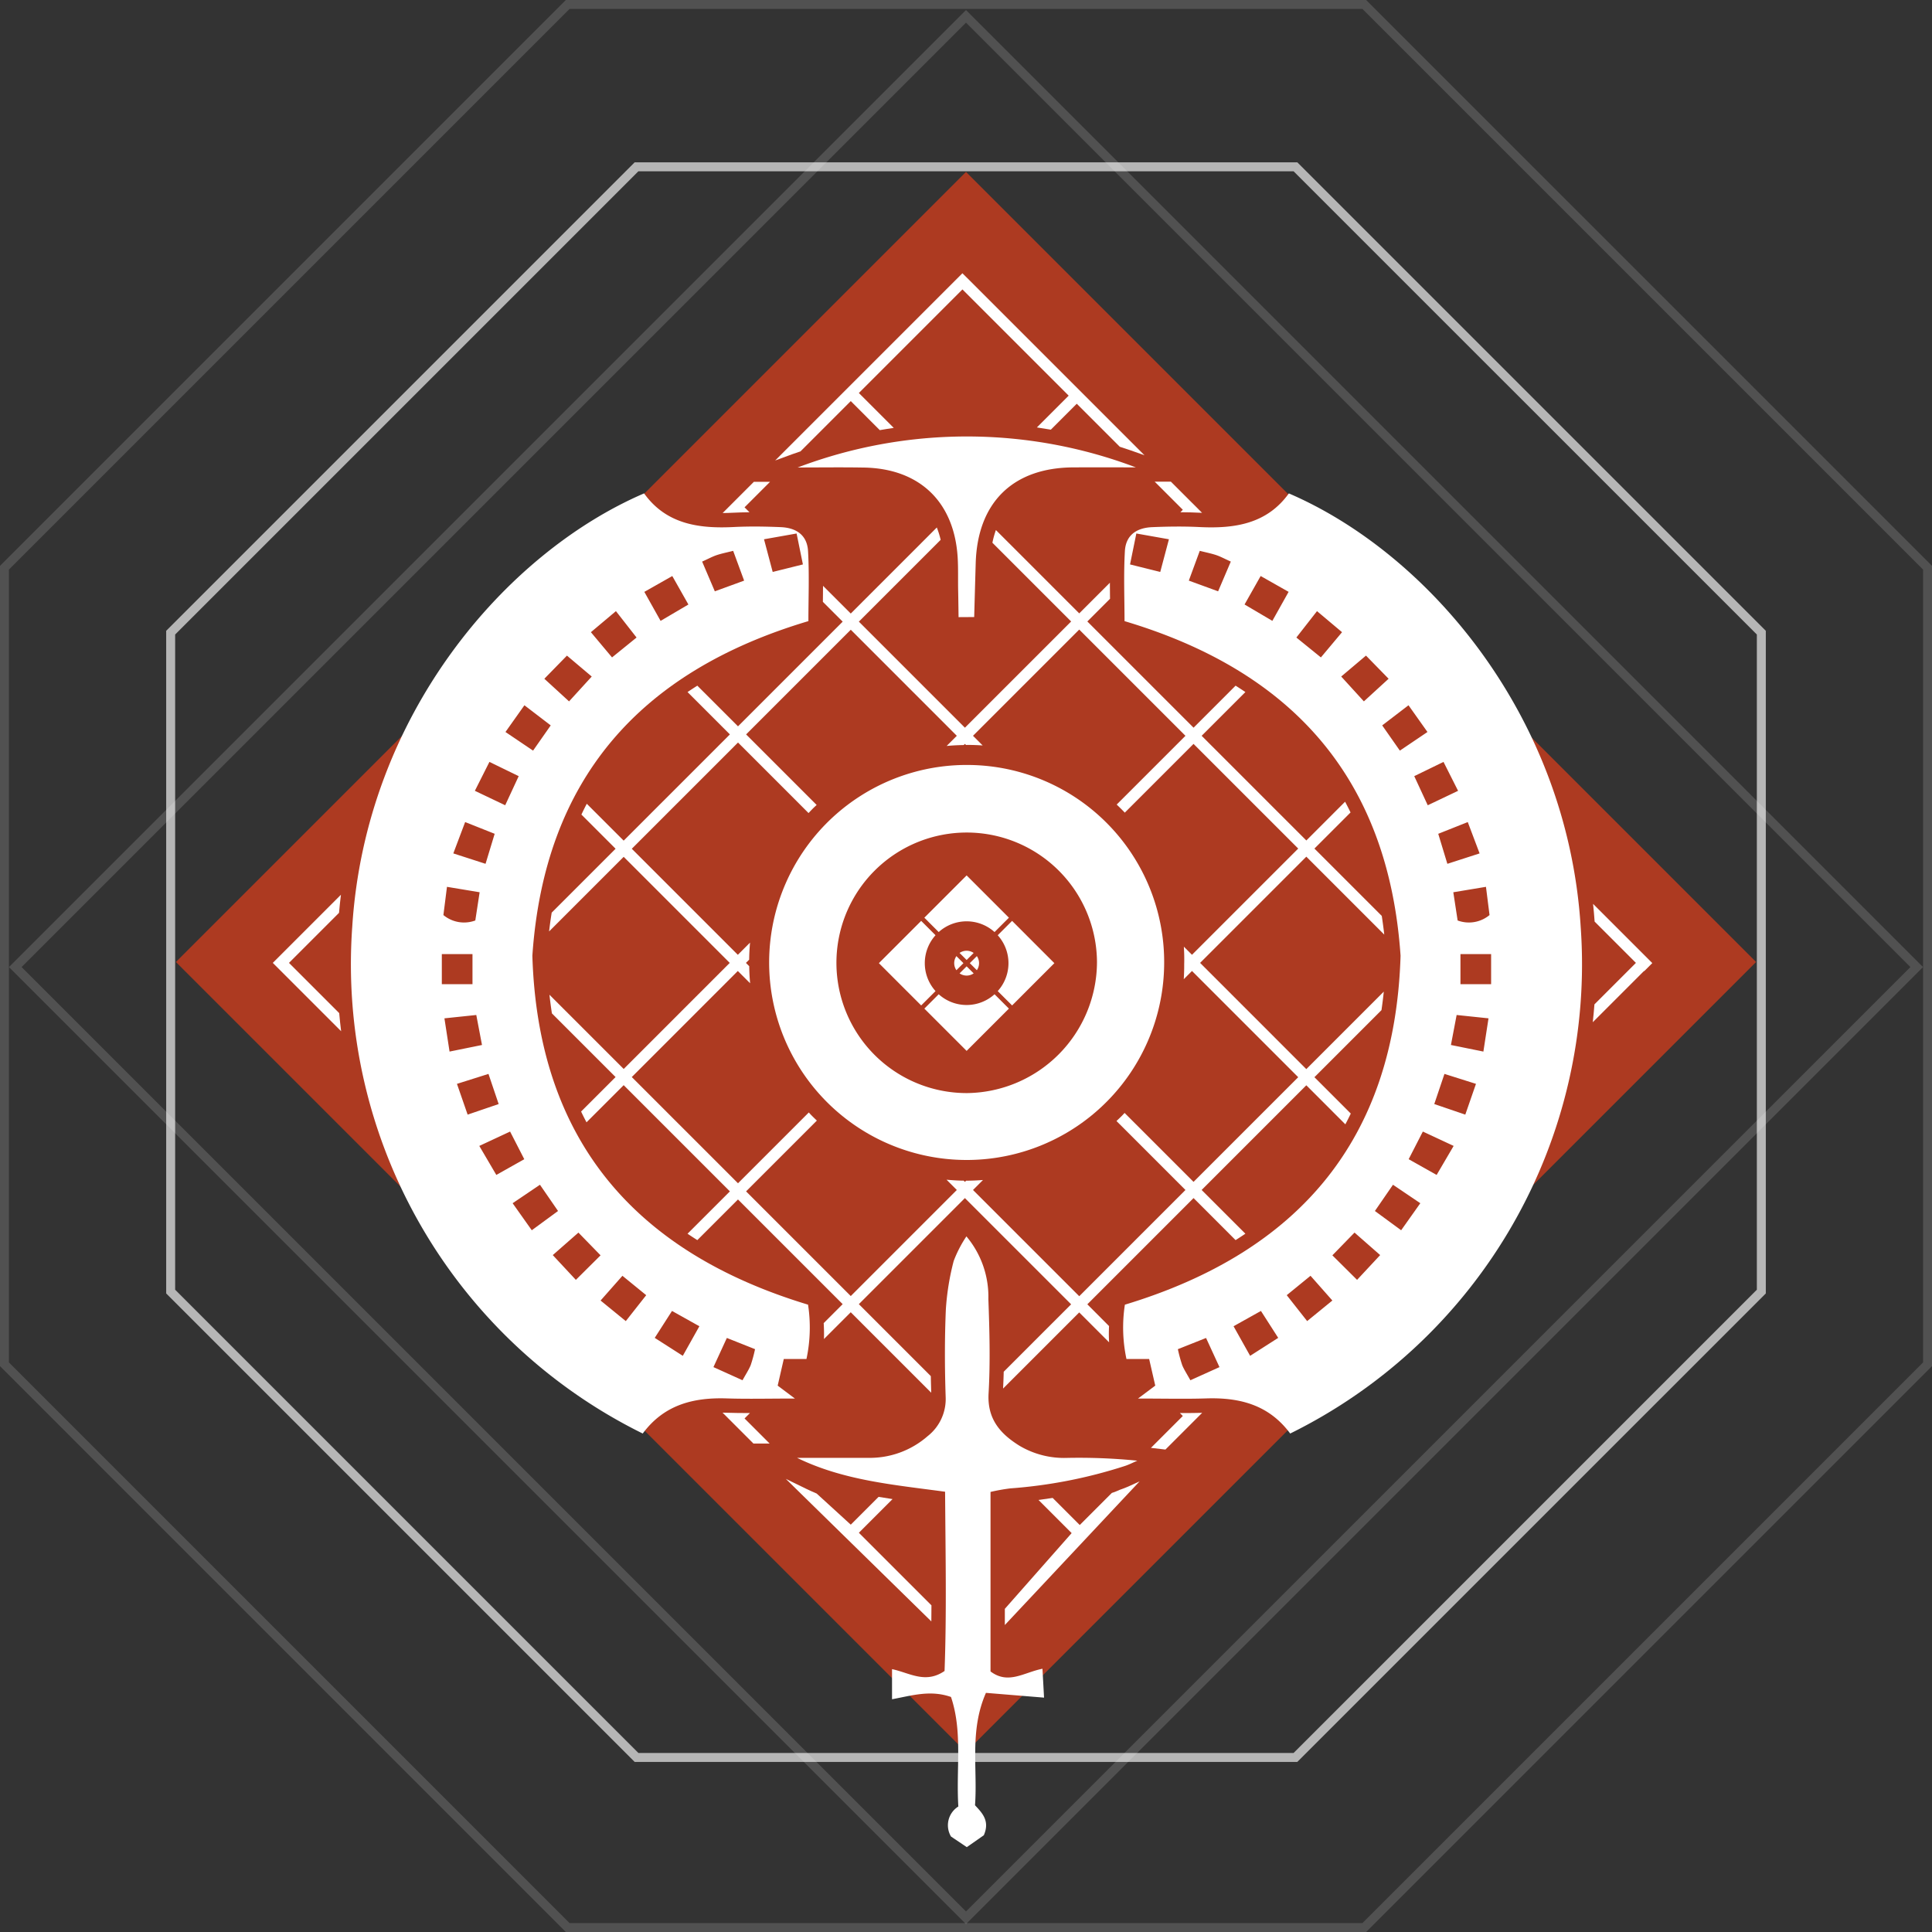 <svg xmlns="http://www.w3.org/2000/svg" viewBox="0 0 162.493 162.493">
  <rect x="0" y="0" width="162.493" height="162.493" fill="#333333" stroke="none"/>
  <rect class="square rorange" x="34.258" y="33.921" width="93.976" height="93.976" transform="translate(81.008 -33.752) rotate(45)" style="fill: #cc3c1d;opacity: 0.8"/>
  <polygon class="polygon inner" points="108.954 14.027 53.538 14.027 14.353 53.212 14.353 108.628 53.538 147.813 108.954 147.813 148.14 108.628 148.14 53.212 108.954 14.027" style="fill: none;stroke: #fff;stroke-miterlimit: 10;stroke-width: 0.75px;opacity: 0.4"/>
  <polygon class="polygon inner ani" points="108.954 14.027 53.538 14.027 14.353 53.212 14.353 108.628 53.538 147.813 108.954 147.813 148.14 108.628 148.14 53.212 108.954 14.027" style="fill: none;stroke: #fff;stroke-miterlimit: 10;stroke-width: 0.75px;opacity: 0.4"/>
  <rect class="square" x="24.705" y="24.795" width="113.082" height="113.082" transform="translate(81.31 -33.627) rotate(45)" style="fill: none;stroke: #fff;stroke-miterlimit: 10;stroke-width: 0.75px;opacity: 0.15"/>
  <polygon class="polygon outer" points="114.744 0.375 47.748 0.375 0.375 47.748 0.375 114.744 47.748 162.118 114.744 162.118 162.118 114.744 162.118 47.748 114.744 0.375" style="fill: none;stroke: #fff;stroke-miterlimit: 10;stroke-width: 0.75px;opacity: 0.15"/>
  <g class="breakthrough">
    <g>
      <g>
        <g>
          <path d="M82.159,81.6a1.04,1.04,0,0,0,0-1.185l-.592.592Z" style="fill: #fff"/>
          <path d="M81.299,80.741l.592-.592a1.04,1.04,0,0,0-1.185,0Z" style="fill: #fff"/>
          <path d="M80.44,80.415a1.04,1.04,0,0,0,0,1.185l.592-.592Z" style="fill: #fff"/>
          <path d="M81.299,81.275l-.592.592a1.04,1.04,0,0,0,1.185,0Z" style="fill: #fff"/>
        </g>
        <g>
          <path d="M78.951,78.392a3.504,3.504,0,0,1,4.696,0l1.208-1.208L81.299,73.628l-3.556,3.556Z" style="fill: #fff"/>
          <path d="M85.123,84.564l3.556-3.556-3.556-3.556-1.208,1.208a3.504,3.504,0,0,1,0,4.697Z" style="fill: #fff"/>
          <path d="M83.648,83.623a3.504,3.504,0,0,1-4.697,0l-1.208,1.208,3.556,3.556,3.556-3.556Z" style="fill: #fff"/>
          <path d="M78.684,83.356a3.504,3.504,0,0,1,0-4.697l-1.208-1.208-3.556,3.556L77.476,84.564Z" style="fill: #fff"/>
        </g>
      </g>
      <g>
        <path d="M64.732,121.412l-2.111-2.111.454-.454c-.764-.001-1.399-.009-1.987-.028-.106-.003-.211-.004-.316-.005l2.598,2.598Z" style="fill: #fff"/>
        <path d="M63.034,43.083l-.414-.414,2.147-2.147h-1.362L60.779,43.148c.273-.001.554-.009.86-.024C62.092,43.102,62.553,43.088,63.034,43.083Z" style="fill: #fff"/>
        <path d="M94.454,125.204c-.398.127-.546.247-.943.361l-2.698,2.698-2.278-2.278q-.596.095-1.19.172l2.787,2.787-5.619,6.369v1.362l11.336-12.086C95.841,124.592,94.77,125.102,94.454,125.204Z" style="fill: #fff"/>
        <path d="M72.236,128.915l2.833-2.833q-.588-.088-1.175-.187l-2.339,2.339-2.869-2.619c-.309-.132-.618-.269-.923-.418l-1.673-.816,12.241,11.99q.007-.674.009-1.353Z" style="fill: #fff"/>
        <path d="M93.349,49.01,90.77,51.589l-7.009-7.009a7.885,7.885,0,0,0-.294,1.068L90.089,52.27l-8.934,8.934-8.92-8.92,6.88-6.88a7.424,7.424,0,0,0-.323-1.039l-7.238,7.238-2.332-2.332c-.003.427-.007.852-.012,1.272l-.001.077,1.665,1.665-8.804,8.804L58.65,57.669q-.418.264-.824.538l3.562,3.562-8.934,8.934-3.102-3.102q-.235.448-.452.91l2.874,2.874-5.373,5.373c-.084.518-.156,1.047-.22,1.582l6.274-6.274,8.92,8.92-8.92,8.92-6.243-6.243q.088.795.206,1.568l5.356,5.356-2.9,2.9c.145.307.298.609.455.907l3.126-3.126,8.934,8.934L57.826,103.763q.405.274.824.538l3.419-3.419,8.804,8.804-1.595,1.595c.026.445.037.891.021,1.341l2.254-2.254,6.769,6.769c-.014-.472-.027-.94-.035-1.397l-6.053-6.053,8.92-8.92,8.934,8.934-5.67,5.67c-.01.472-.03.943-.053,1.415l6.403-6.403,2.514,2.514a12.435,12.435,0,0,1-.004-1.366L91.451,109.7l8.934-8.934,3.535,3.535q.419-.264.824-.538l-3.679-3.679,8.804-8.804,3.283,3.283c.158-.297.31-.6.457-.905l-3.059-3.059,5.64-5.64q.112-.767.195-1.557l-6.517,6.517L100.936,80.985l8.934-8.934,6.554,6.554q-.09-.797-.209-1.571L110.551,71.37l3.038-3.038q-.221-.458-.459-.903L109.87,70.689l-8.804-8.804,3.679-3.679q-.405-.274-.824-.538l-3.535,3.535L91.451,52.27l1.909-1.909Q93.351,49.69,93.349,49.01Zm6.355,12.875L93.92,67.668c.211.2.419.405.622.616.02.021.039.044.059.065l5.783-5.783,8.804,8.804-8.934,8.934-.684-.684c.03.5.043,1.0.028,1.501.004.414-.011.826-.036,1.236l.692-.692,8.934,8.934-8.804,8.804L94.586,93.605c-.069.072-.135.146-.205.218-.156.158-.317.309-.478.461l5.801,5.801-8.934,8.934-8.934-8.934.839-.839c-.457.034-.916.056-1.379.056l-.039-0-.102.102-.104-.104c-.058-.001-.115-.001-.173-.002-.426-.01-.848-.039-1.268-.077l.864.864-8.92,8.92-8.804-8.804,5.953-5.953c-.164-.157-.328-.314-.487-.477-.066-.067-.127-.138-.191-.206l-5.955,5.955-8.934-8.934,8.92-8.92,1.034,1.034c-.045-.476-.068-.956-.076-1.438l-.276-.276.272-.272c.005-.482.031-.96.073-1.435l-1.026,1.026-8.92-8.92,8.934-8.934,5.932,5.932c.136-.143.27-.287.411-.426.089-.087.181-.169.271-.255l-5.933-5.933,8.804-8.804L80.474,61.885l-.854.854c.476-.045.956-.068,1.439-.077l.096-.096.091.091c.057-.001.113-.004.169-.004l.13 0c.37.003.737.02,1.103.044l-.813-.813,8.934-8.934Z" style="fill: #fff"/>
        <path d="M99.415,118.847c-.059,0-.12-0-.179-.001l.246.246-2.682,2.682,1.219.143,3.089-3.089C100.603,118.841,100.056,118.847,99.415,118.847Z" style="fill: #fff"/>
        <path d="M28.529,85.209l-4.224-4.224,4.209-4.209q.067-.763.161-1.523l-5.43,5.43-.302.302,5.748,5.748C28.627,86.227,28.575,85.718,28.529,85.209Z" style="fill: #fff"/>
        <path d="M133.987,76.02q.078.744.131,1.493l3.472,3.472-3.488,3.488c-.038.502-.086,1.003-.14,1.502l4.309-4.309.016.016.681-.681Z" style="fill: #fff"/>
        <path d="M66.673,38.188c.218-.08.436-.149.654-.225l4.228-4.228L73.996,36.177c.391-.072.782-.128,1.174-.188L72.235,33.054l8.712-8.712L89.882,33.276l-2.674,2.674c.391.058.783.119,1.174.188L90.563,33.957l3.618,3.618q.883.283,1.763.603l.318.116L81.567,23.599l-.623-.616-15.746,15.746Z" style="fill: #fff"/>
        <path d="M97.117,40.511l2.366,2.366-.205.205c.576.002,1.122.016,1.656.043.057.003.11.004.166.006L98.479,40.511Z" style="fill: #fff"/>
      </g>
      <g>
        <path d="M108.513,120.569c-1.807-2.441-4.287-3.043-7.068-2.954-1.755.056-3.513.011-5.73.011L97.164,116.54l-.513-2.241H94.742a12.646,12.646,0,0,1-.133-4.567c14.594-4.421,22.714-13.875,23.187-29.347-1.012-14.815-9.004-23.906-23.216-28.144,0-1.905-.084-3.904.03-5.892.074-1.293.926-1.955,2.298-2.012,1.32-.055,2.646-.074,3.964-.009,2.951.147,5.679-.254,7.528-2.83,11.721,5.045,23.424,18.719,24.545,36.451A44.007,44.007,0,0,1,108.513,120.569Zm-9.447-7.095a12.141,12.141,0,0,0,.367,1.348c.161.387.397.742.686,1.266.836-.378,1.588-.717,2.446-1.105l-1.128-2.452Zm25.072-22.315-2.651-.837-.856,2.535,2.609.89Zm-2.406-18.506,2.711-.876-.995-2.636-2.483.987Zm.78,12.714-.48,2.523,2.73.554c.153-.995.277-1.8.431-2.796Zm-4.048-26.05-2.212,1.693,1.485,2.122,2.321-1.567ZM99.987,48.833l2.464.9,1.067-2.501c-.551-.249-.876-.426-1.221-.543-.399-.134-.816-.215-1.389-.36Zm16.803,8.254L114.888,55.14l-2.084,1.76,1.907,2.09Zm2.157,8.192,1.135,2.449,2.551-1.215-1.225-2.432Zm3.313,31.1-2.59-1.208-1.193,2.325,2.352,1.323Zm-5.102,3.266-1.52,2.207,2.208,1.62,1.611-2.274ZM112.061,105.581l2.077,2.063,1.942-2.084-2.157-1.892Zm-8.311,5.964,1.394,2.488,2.361-1.51-1.452-2.265Zm.925-60.704,2.338,1.377,1.367-2.44-2.351-1.332Zm3.548,58.091,1.717,2.18,2.12-1.73-1.837-2.081ZM97.584,48.104l.73-2.748-2.741-.486L95.043,47.472ZM122.596,77.418a2.72,2.72,0,0,0,2.683-.456l-.3-2.374-2.747.456Zm2.816,5.358V80.244h-2.579v2.533ZM110.768,51.4l-1.735,2.22,2.063,1.672,1.778-2.121Z" style="fill: #fff"/>
        <path d="M97.913,81.101A16.612,16.612,0,1,1,81.535,64.339,16.579,16.579,0,0,1,97.913,81.101Zm-5.65-.154A10.957,10.957,0,1,0,81.354,91.935,11.058,11.058,0,0,0,92.263,80.947Z" style="fill: #fff"/>
        <path d="M83.309,125.481v15.096c1.495,1.131,2.81.08,4.369-.225l.133,2.429-4.887-.401c-1.401,3.189-.69,6.354-.919,9.455.63.67,1.259,1.329.74,2.521l-1.431 1-1.33-.894a1.859,1.859,0,0,1,.618-2.524c-.198-3.181.375-6.279-.618-9.213-1.741-.607-3.26-.122-4.959.193V140.385c1.475.308,2.8,1.264,4.418.154.18-4.855.079-9.859.045-15.075-4.289-.585-8.531-.937-12.448-2.849,1.983,0,3.966.005,5.949-.002a7.379,7.379,0,0,0,5.033-1.826,3.964,3.964,0,0,0,1.514-3.288c-.081-2.453-.09-4.915.016-7.367a21.28,21.28,0,0,1,.66-4.077,10.113,10.113,0,0,1,1.07-2.067,7.894,7.894,0,0,1,1.846,5.27c.096,2.642.169,5.296.018,7.931-.124,2.169.993,3.414,2.621,4.421a7.364,7.364,0,0,0,3.978,1.008,49.442,49.442,0,0,1,5.912.235c-.356.152-.702.335-1.07.452a40.909,40.909,0,0,1-9.609,1.877A15.654,15.654,0,0,0,83.309,125.481Z" style="fill: #fff"/>
        <path d="M67.088,39.318a40.141,40.141,0,0,1,28.442-.009c-1.752,0-3.504-.007-5.256.001-5.08.023-8.062,2.951-8.211,8.057-.04,1.362-.077,2.724-.128,4.53l-1.314.008s-.022-1.729-.033-2.167c-.023-.942.014-1.887-.041-2.827-.279-4.7-3.203-7.51-7.901-7.587C70.794,39.292,68.941,39.318,67.088,39.318Z" style="fill: #fff"/>
        <path d="M29.626,77.949C30.747,60.217,42.45,46.542,54.171,41.497c1.849,2.576,4.576,2.976,7.528,2.83,1.318-.066,2.645-.047,3.964.009,1.372.058,2.224.72,2.298,2.012.114,1.988.03,3.987.03,5.892-14.212,4.238-22.203,13.329-23.216,28.144.474,15.472,8.594,24.926,23.187,29.347a12.646,12.646,0,0,1-.133,4.567H65.921L65.408,116.54l1.448,1.086c-2.217,0-3.975.046-5.73-.011-2.781-.089-5.261.513-7.068,2.954A44.007,44.007,0,0,1,29.626,77.949Zm31.507,34.581-1.128,2.452c.858.388,1.61.728,2.446,1.105.289-.524.525-.879.686-1.266a12.137,12.137,0,0,0,.367-1.348ZM39.331,93.747l2.609-.89c-.302-.896-.55-1.628-.856-2.535l-2.651.837Zm2.274-23.62-2.483-.987-.995,2.636,2.711.876ZM37.379,85.648c.154.996.278,1.801.431,2.796L40.539,87.89l-.48-2.523Zm5.134-24.083,2.321,1.567L46.319,61.01l-2.212-1.693ZM61.664,46.33c-.573.145-.99.226-1.389.36-.345.116-.669.294-1.221.543l1.067,2.501,2.464-.9ZM47.861,58.991l1.907-2.09-2.084-1.76-1.901,1.946Zm-6.697,5.089L39.939,66.512l2.551,1.215L43.625,65.279Zm.58,34.739L44.095,97.496l-1.193-2.325-2.59,1.208Zm1.371,2.379,1.611,2.274,2.208-1.62-1.52-2.207Zm5.534,2.471-2.157,1.892,1.942,2.084L50.511,105.581Zm7.871,6.589-1.452,2.265,2.36,1.51,1.394-2.488Zm.024-61.81-2.351,1.332,1.367,2.44,2.338-1.377Zm-4.194,58.854-1.837,2.081,2.12,1.73,1.717-2.18ZM67.529,47.472l-.53-2.602-2.741.486.73,2.748ZM40.34,75.044l-2.747-.456-.3,2.374a2.72,2.72,0,0,0,2.683.456Zm-.601,7.732V80.244H37.16v2.533Zm9.959-29.605,1.778,2.121,2.063-1.672-1.735-2.22Z" style="fill: #fff"/>
      </g>
    </g>
  </g>
</svg>
